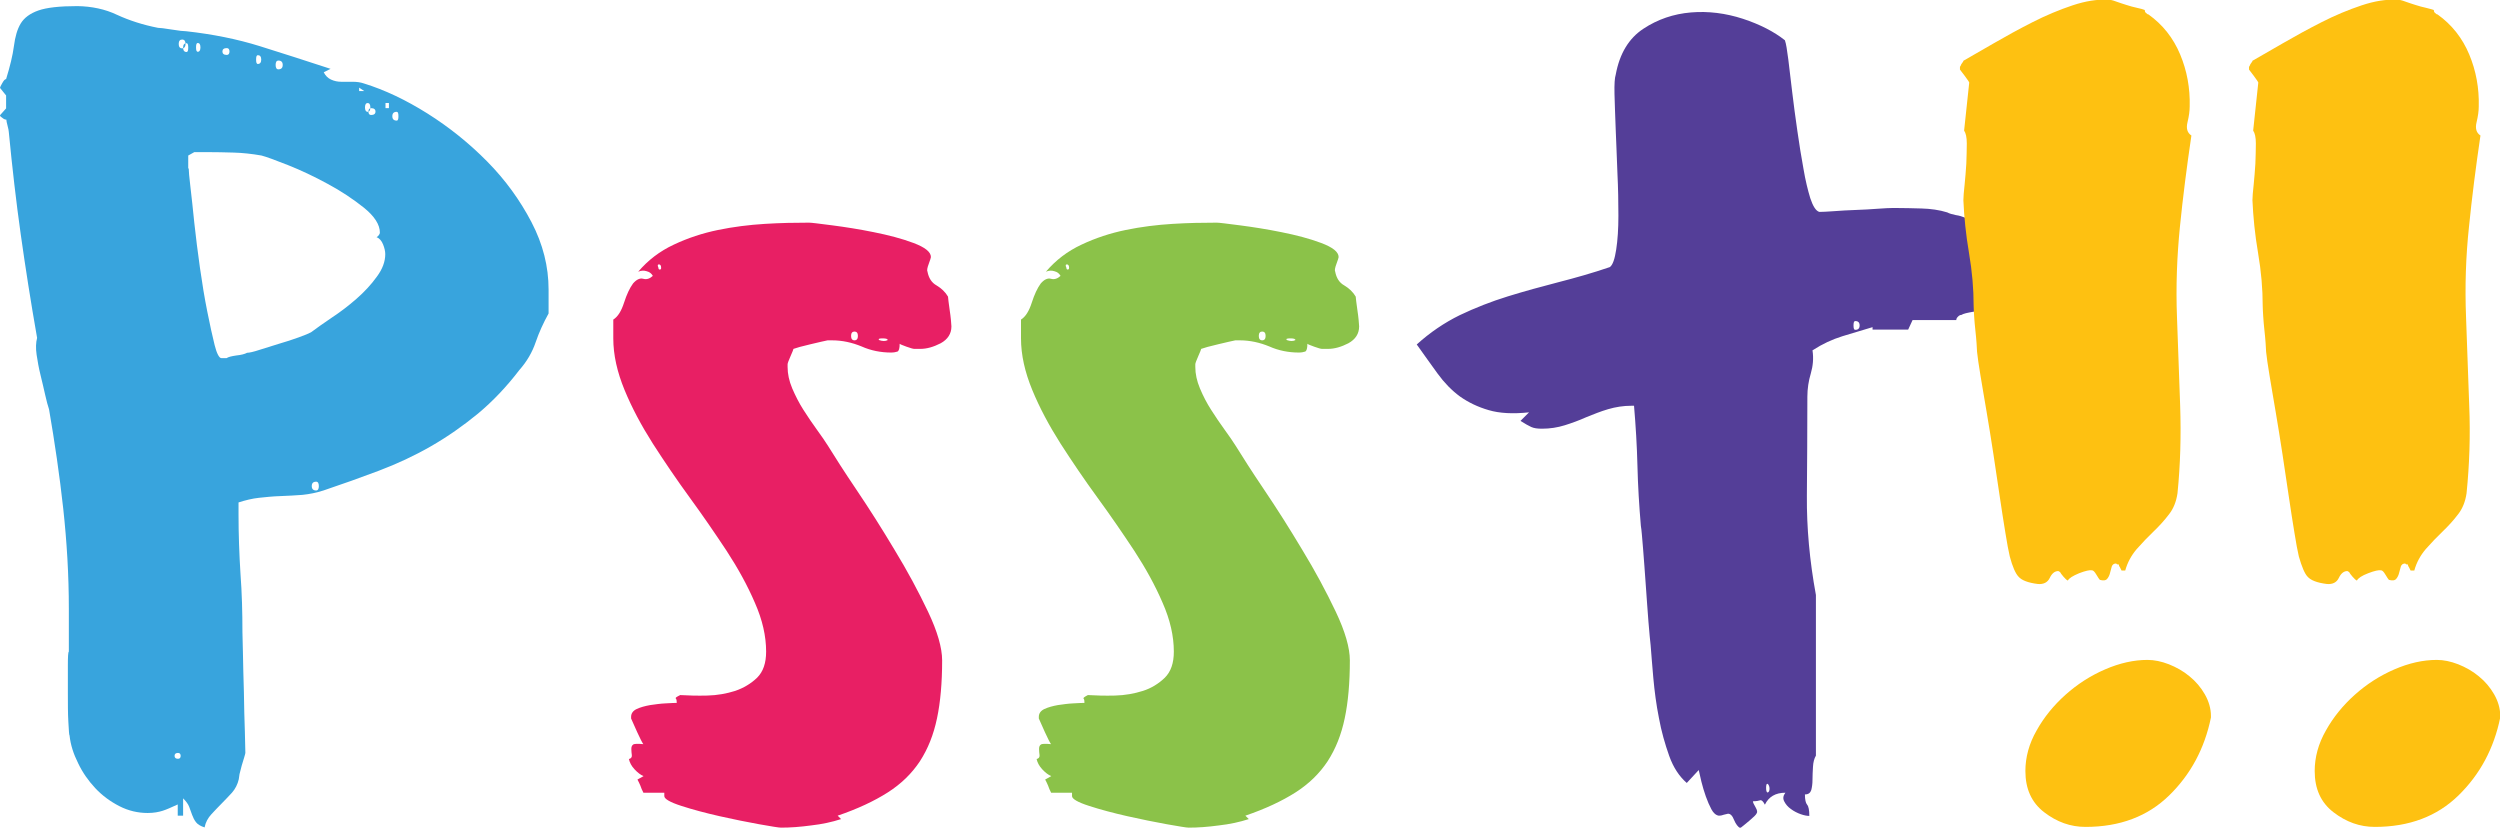 <?xml version="1.0" encoding="utf-8"?>
<!-- Generator: Adobe Illustrator 19.0.0, SVG Export Plug-In . SVG Version: 6.00 Build 0)  -->
<svg version="1.1" id="Layer_1" xmlns="http://www.w3.org/2000/svg" xmlns:xlink="http://www.w3.org/1999/xlink" x="0px" y="0px"
	 viewBox="0 0 1024 339" style="enable-background:new 0 0 1024 339;" xml:space="preserve">
<style type="text/css">
	.st0{fill:#38A4DD;}
	.st1{fill:#E81F64;}
	.st2{fill:#8BC249;}
	.st3{fill:#543E98;}
	.st4{fill:#FEC111;}
</style>
<path id="XMLID_56_" class="st0" d="M74.9,334.1h-2.1v-4.6c-2.6,1.2-4.6,2.1-6.2,2.6S63,333,60.5,333c-4,0-7.9-0.9-11.6-2.8
	s-7-4.3-9.9-7.4c-2.8-3-5.2-6.4-7-10.2c-1.9-3.8-3.1-7.5-3.5-11.3c-0.2-0.2-0.3-2.1-0.5-5.6s-0.2-7.4-0.2-11.6c0-4.2,0-8.1,0-11.6
	s0.1-5.4,0.4-5.6v-17.6c0-13.6-0.8-27.2-2.3-41c-1.5-13.7-3.5-27.2-5.8-40.6c-0.5-1.4-1-3.4-1.6-6c-0.6-2.6-1.2-5.3-1.9-8.1
	s-1.2-5.6-1.6-8.3s-0.3-5,0.2-6.9c-2.6-14.8-4.8-28.9-6.7-42.4s-3.5-27.5-4.9-42c0-0.5-0.2-1.3-0.5-2.5s-0.5-2-0.5-2.5
	c-0.5,0-1-0.2-1.6-0.7S0,47.7,0,47.2l2.5-2.8v-2.5v-2.8L0,36c0-0.2,0.3-0.9,0.9-1.9C1.5,33,2,32.4,2.5,32.4
	c1.6-5.2,2.7-9.7,3.2-13.5c0.5-3.9,1.4-7,2.8-9.3s3.8-4.1,7.2-5.3s8.7-1.8,16-1.8C37.5,2.6,43,3.7,48,6.1c5,2.3,10.6,4.1,16.7,5.3
	c0.7,0,2.6,0.2,5.6,0.7c3,0.5,5,0.7,6,0.7c10.8,1.2,20.8,3.2,30.1,6.1s18.9,6,29,9.3l-2.8,1.4c0.7,1.4,1.7,2.4,3,3
	c1.3,0.6,2.7,0.9,4.2,0.9c1.5,0,3.1,0,4.7,0c1.6,0,3.2,0.2,4.6,0.7c8.4,2.6,17.1,6.7,26,12.3s17.1,12.2,24.5,19.7
	s13.4,15.8,18.1,24.8c4.7,9,7,18.2,7,27.6v9.8c-2.1,3.8-3.9,7.7-5.3,11.8c-1.4,4.1-3.6,7.9-6.7,11.4c-5.2,6.8-10.8,12.7-16.9,17.8
	c-6.1,5-12.5,9.5-19.3,13.4c-6.8,3.9-13.9,7.2-21.3,10c-7.4,2.8-15,5.5-22.7,8.1c-2.8,0.9-5.7,1.5-8.6,1.8c-2.9,0.2-5.9,0.4-9,0.5
	s-6,0.4-8.8,0.7s-5.6,1-8.4,1.9v4.9c0,8.2,0.3,16.3,0.8,24.3c0.6,8,0.8,15.9,0.8,23.9c0,0.7,0.1,3.5,0.2,8.4s0.2,10.3,0.4,16.2
	c0.1,5.9,0.2,11.3,0.4,16.3c0.1,5,0.2,7.9,0.2,8.6c0,0.2-0.2,0.9-0.5,1.9c-0.3,1.1-0.7,2.2-1,3.3s-0.6,2.3-0.9,3.5
	c-0.2,1.2-0.3,1.9-0.3,2.1c-0.5,2.1-1.4,3.9-2.8,5.5c-1.4,1.5-2.8,3-4.2,4.4c-1.4,1.4-2.8,2.9-4.2,4.4c-1.4,1.5-2.4,3.3-2.8,5.4
	c-1.6-0.5-2.8-1.2-3.5-2.1c-0.7-0.9-1.2-1.9-1.6-3c-0.4-1.1-0.8-2.2-1.2-3.3s-1.3-2.3-2.5-3.5V334.1z M72.9,308.4
	c-0.9,0-1.4,0.4-1.4,1.2s0.5,1.2,1.4,1.2c0.7,0,1.1-0.4,1.1-1.2S73.6,308.4,72.9,308.4z M74.6,16.2c-0.9,0-1.4,0.6-1.4,1.8
	s0.5,1.8,1.4,1.8S76,19.1,76,18S75.6,16.2,74.6,16.2z M76.4,17.7c-0.9,0-1.4,0.6-1.4,1.8s0.5,1.8,1.4,1.8c0.5,0,0.7-0.6,0.7-1.8
	S76.9,17.7,76.4,17.7z M77.3,69c0,0.9,0.2,3.5,0.7,7.6s1,9,1.6,14.8c0.6,5.7,1.4,11.8,2.3,18.3c0.9,6.4,1.9,12.4,3,17.9
	s2.1,10.1,3,13.7s1.9,5.4,2.8,5.4h2.1c0.7-0.5,2-0.8,4-1.1c2-0.2,3.5-0.6,4.4-1.1c0.9,0,2.7-0.4,5.1-1.2c2.5-0.8,5.1-1.6,8-2.5
	c2.8-0.8,5.5-1.7,8-2.6c2.5-0.9,4.2-1.6,5.1-2.1c2.1-1.6,5-3.6,8.5-6c3.5-2.3,6.9-4.9,10.1-7.7s6-5.8,8.3-9c2.4-3.2,3.5-6.3,3.5-9.3
	c0-1.2-0.3-2.5-0.9-4c-0.6-1.5-1.5-2.5-2.7-3c0.2,0,0.5-0.2,0.9-0.7s0.5-0.8,0.5-1.1c0-3.3-2.2-6.7-6.5-10.2
	c-4.4-3.5-9.3-6.8-14.9-9.8c-5.5-3-11-5.6-16.3-7.7c-5.3-2.1-8.9-3.4-10.8-3.9c-4-0.7-7.8-1.1-11.3-1.2c-3.5-0.1-7.4-0.2-11.6-0.2
	h-4.6l-2.5,1.4V69z M81,17.6c-0.5,0-0.7,0.6-0.7,1.8s0.2,1.8,0.7,1.8c0.7,0,1.1-0.6,1.1-1.8S81.7,17.6,81,17.6z M92.9,19.7
	c-1.2,0-1.8,0.5-1.8,1.4s0.6,1.4,1.8,1.4c0.7,0,1.1-0.5,1.1-1.4S93.6,19.7,92.9,19.7z M105.6,22.6c-0.5,0-0.7,0.6-0.7,1.8
	s0.2,1.8,0.7,1.8c0.9,0,1.4-0.6,1.4-1.8S106.5,22.6,105.6,22.6z M114,24.8c-0.7,0-1.1,0.6-1.1,1.8s0.4,1.8,1.1,1.8
	c1.2,0,1.8-0.6,1.8-1.8S115.2,24.8,114,24.8z M129.5,197.3c-1.2,0-1.8,0.6-1.8,1.8s0.6,1.8,1.8,1.8c0.7,0,1.1-0.6,1.1-1.8
	S130.2,197.3,129.5,197.3z M147.1,37.3h2.1l-2.1-1.4V37.3z M150.6,42.2c-0.7,0-1.1,0.6-1.1,1.8s0.4,1.8,1.1,1.8s1.1-0.6,1.1-1.8
	S151.3,42.2,150.6,42.2z M152,44.3c-0.7,0-1.1,0.5-1.1,1.4s0.4,1.4,1.1,1.4c1.2,0,1.8-0.5,1.8-1.4S153.2,44.3,152,44.3z M157.9,44.3
	h1.4v-2.1h-1.4V44.3z M162.5,45.8c-1.2,0-1.8,0.6-1.8,1.8s0.6,1.8,1.8,1.8c0.5,0,0.7-0.6,0.7-1.8S163,45.8,162.5,45.8z"/>
<path id="XMLID_51_" class="st1" d="M263.5,324.6c-0.5-0.9-0.9-1.9-1.2-2.8c-0.4-0.9-0.8-1.8-1.2-2.5l2.5-1.4
	c-1.2-0.5-2.4-1.4-3.7-2.8s-2-2.8-2.3-4.2c0.9-0.2,1.3-0.8,1.2-1.6c-0.1-0.8-0.2-1.6-0.2-2.5s0.2-1.4,0.7-1.8
	c0.5-0.4,1.9-0.4,4.2-0.2c-0.5-0.7-1.3-2.3-2.5-4.9c-1.2-2.6-2-4.5-2.5-5.6v-0.7c0-1.4,0.8-2.5,2.3-3.2s3.3-1.2,5.5-1.6
	c2.1-0.3,4.2-0.6,6.3-0.7c2.1-0.1,3.6-0.2,4.6-0.2c0-0.9-0.1-1.5-0.4-1.8s0.4-0.7,1.8-1.4c3.3,0.2,7,0.3,11.1,0.2
	c4.1-0.1,7.9-0.8,11.4-1.9c3.5-1.2,6.5-3,9-5.4c2.5-2.5,3.7-6,3.7-10.7c0-6.3-1.5-13-4.6-20c-3-7-6.9-14.1-11.6-21.3
	c-4.7-7.1-9.7-14.4-15.1-21.8c-5.4-7.4-10.4-14.8-15.1-22.1c-4.7-7.4-8.6-14.7-11.6-22s-4.6-14.3-4.6-21.1v-7.7
	c1.9-1.2,3.3-3.5,4.4-6.9c1.1-3.4,2.3-6,3.7-7.9c1.4-1.6,2.8-2.3,4.2-1.9s2.7-0.1,3.9-1.2c-0.5-0.9-1.3-1.6-2.5-1.9
	c-1.2-0.4-2.3-0.3-3.5,0.2c4-4.7,8.8-8.4,14.6-11.1c5.7-2.7,11.8-4.7,18.1-6c6.3-1.3,12.7-2.1,19.2-2.5c6.4-0.4,12.5-0.5,18.1-0.5
	c0.9,0,4.1,0.4,9.5,1.1c5.4,0.7,11.1,1.6,17,2.8c6,1.2,11.4,2.6,16.2,4.4c4.8,1.8,7.2,3.7,7.2,5.8c0,0.2-0.3,1.2-0.9,2.8
	c-0.6,1.6-0.8,2.7-0.5,3.2c0.5,2.6,1.7,4.5,3.7,5.6c2,1.2,3.6,2.7,4.7,4.6c0,0.2,0.1,0.9,0.2,1.9s0.3,2.3,0.5,3.7s0.4,2.8,0.5,4
	c0.1,1.3,0.2,2.2,0.2,2.6c0,3-1.5,5.3-4.4,6.9c-2.9,1.5-5.7,2.3-8.3,2.3h-2.5c-0.5,0-1.5-0.3-3.2-0.9s-2.6-1-2.8-1.2
	c0,1.9-0.3,2.9-0.9,3.2c-0.6,0.2-1.5,0.4-2.6,0.4c-4.2,0-8.3-0.8-12.1-2.5c-3.9-1.6-7.9-2.5-12.1-2.5H339c-1.2,0.2-3.5,0.8-7,1.6
	s-5.9,1.5-7,1.9c0,0.2-0.4,1.2-1.2,3c-0.8,1.8-1.2,2.9-1.2,3.3v1.1c0,2.8,0.6,5.7,1.9,8.8c1.3,3,2.8,6,4.6,8.8
	c1.8,2.8,3.6,5.5,5.5,8.1s3.4,4.8,4.6,6.7c2.6,4.2,6.4,10.2,11.6,17.9c5.2,7.7,10.4,15.9,15.6,24.6c5.3,8.7,9.8,17.1,13.7,25.3
	c3.9,8.2,5.8,14.9,5.8,20c0,9.1-0.7,17.1-2.1,23.7c-1.4,6.7-3.7,12.5-7,17.6c-3.3,5-7.7,9.3-13.2,12.8c-5.5,3.5-12.3,6.7-20.5,9.5
	l1.4,1.4c-3.7,1.2-7.8,2.1-12.3,2.6c-4.4,0.6-8.5,0.9-12.3,0.9c-0.9,0-3.9-0.5-9-1.4c-5-0.9-10.4-2-16.2-3.3
	c-5.7-1.3-11-2.7-15.6-4.2c-4.7-1.5-7-2.9-7-4v-1.4H263.5z M270.8,109.7c0-0.9-0.3-1.4-0.9-1.4s-0.6,0.5-0.2,1.4
	c0,0.5,0.2,0.7,0.5,0.7C270.7,110.4,270.8,110.2,270.8,109.7z M350,135.8c-0.9,0-1.4,0.6-1.4,1.8c0,1.2,0.5,1.8,1.4,1.8
	c0.9,0,1.4-0.6,1.4-1.8C351.4,136.4,350.9,135.8,350,135.8z M363.6,139.3c0-0.5-0.7-0.7-2.1-0.7c-1.4,0-1.9,0.2-1.4,0.7
	C361.5,139.8,362.7,139.8,363.6,139.3z"/>
<path id="XMLID_46_" class="st2" d="M430.5,324.6c-0.5-0.9-0.9-1.9-1.2-2.8c-0.4-0.9-0.8-1.8-1.2-2.5l2.5-1.4
	c-1.2-0.5-2.4-1.4-3.7-2.8c-1.3-1.4-2-2.8-2.3-4.2c0.9-0.2,1.3-0.8,1.2-1.6c-0.1-0.8-0.2-1.6-0.2-2.5s0.2-1.4,0.7-1.8
	s1.9-0.4,4.2-0.2c-0.5-0.7-1.3-2.3-2.5-4.9c-1.2-2.6-2-4.5-2.5-5.6v-0.7c0-1.4,0.8-2.5,2.3-3.2c1.5-0.7,3.3-1.2,5.5-1.6
	c2.1-0.3,4.2-0.6,6.3-0.7c2.1-0.1,3.6-0.2,4.6-0.2c0-0.9-0.1-1.5-0.4-1.8c-0.2-0.2,0.4-0.7,1.8-1.4c3.3,0.2,7,0.3,11.1,0.2
	c4.1-0.1,7.9-0.8,11.4-1.9s6.5-3,9-5.4c2.5-2.5,3.7-6,3.7-10.7c0-6.3-1.5-13-4.6-20c-3-7-6.9-14.1-11.6-21.3
	c-4.7-7.1-9.7-14.4-15.1-21.8c-5.4-7.4-10.4-14.8-15.1-22.1c-4.7-7.4-8.6-14.7-11.6-22c-3-7.3-4.6-14.3-4.6-21.1v-7.7
	c1.9-1.2,3.3-3.5,4.4-6.9c1.1-3.4,2.3-6,3.7-7.9c1.4-1.6,2.8-2.3,4.2-1.9c1.4,0.4,2.7-0.1,3.9-1.2c-0.5-0.9-1.3-1.6-2.5-1.9
	c-1.2-0.4-2.3-0.3-3.5,0.2c4-4.7,8.8-8.4,14.6-11.1c5.7-2.7,11.8-4.7,18.1-6c6.3-1.3,12.7-2.1,19.2-2.5c6.4-0.4,12.5-0.5,18.1-0.5
	c0.9,0,4.1,0.4,9.5,1.1c5.4,0.7,11.1,1.6,17,2.8c6,1.2,11.4,2.6,16.2,4.4c4.8,1.8,7.2,3.7,7.2,5.8c0,0.2-0.3,1.2-0.9,2.8
	c-0.6,1.6-0.8,2.7-0.5,3.2c0.5,2.6,1.7,4.5,3.7,5.6c2,1.2,3.6,2.7,4.7,4.6c0,0.2,0.1,0.9,0.2,1.9s0.3,2.3,0.5,3.7
	c0.2,1.4,0.4,2.8,0.5,4c0.1,1.3,0.2,2.2,0.2,2.6c0,3-1.5,5.3-4.4,6.9c-2.9,1.5-5.7,2.3-8.3,2.3h-2.5c-0.5,0-1.5-0.3-3.2-0.9
	s-2.6-1-2.8-1.2c0,1.9-0.3,2.9-0.9,3.2c-0.6,0.2-1.5,0.4-2.6,0.4c-4.2,0-8.3-0.8-12.1-2.5c-3.9-1.6-7.9-2.5-12.1-2.5H506
	c-1.2,0.2-3.5,0.8-7,1.6c-3.5,0.8-5.9,1.5-7,1.9c0,0.2-0.4,1.2-1.2,3c-0.8,1.8-1.2,2.9-1.2,3.3v1.1c0,2.8,0.6,5.7,1.9,8.8
	s2.8,6,4.6,8.8s3.6,5.5,5.5,8.1s3.4,4.8,4.6,6.7c2.6,4.2,6.4,10.2,11.6,17.9c5.2,7.7,10.4,15.9,15.6,24.6
	c5.3,8.7,9.8,17.1,13.7,25.3c3.9,8.2,5.8,14.9,5.8,20c0,9.1-0.7,17.1-2.1,23.7c-1.4,6.7-3.7,12.5-7,17.6c-3.3,5-7.7,9.3-13.2,12.8
	c-5.5,3.5-12.3,6.7-20.5,9.5l1.4,1.4c-3.7,1.2-7.8,2.1-12.3,2.6c-4.4,0.6-8.5,0.9-12.3,0.9c-0.9,0-3.9-0.5-9-1.4
	c-5-0.9-10.4-2-16.2-3.3c-5.7-1.3-11-2.7-15.6-4.2c-4.7-1.5-7-2.9-7-4v-1.4H430.5z M437.9,109.7c0-0.9-0.3-1.4-0.9-1.4
	c-0.6,0-0.6,0.5-0.2,1.4c0,0.5,0.2,0.7,0.5,0.7C437.7,110.4,437.9,110.2,437.9,109.7z M517,135.8c-0.9,0-1.4,0.6-1.4,1.8
	c0,1.2,0.5,1.8,1.4,1.8c0.9,0,1.4-0.6,1.4-1.8C518.4,136.4,517.9,135.8,517,135.8z M530.6,139.3c0-0.5-0.7-0.7-2.1-0.7
	s-1.9,0.2-1.4,0.7C528.5,139.8,529.7,139.8,530.6,139.3z"/>
<path id="XMLID_40_" class="st3" d="M706.1,333.7c-0.5,0.2-1.2,0.4-2.1,0.4c-1.2-0.2-2.2-1.1-3-2.6c-0.8-1.5-1.6-3.3-2.3-5.3
	c-0.7-2-1.3-4-1.8-6s-0.8-3.6-1.1-4.8l-4.9,5.3c-3-2.6-5.5-6.3-7.2-11.1s-3.2-10-4.2-15.5c-1.1-5.5-1.8-11-2.3-16.4
	c-0.5-5.4-0.8-9.9-1.1-13.4c-0.2-1.6-0.5-4.9-0.9-9.7c-0.4-4.8-0.7-9.9-1.1-15.1c-0.4-5.3-0.7-10.2-1.1-14.8
	c-0.4-4.6-0.6-7.7-0.9-9.3c-0.7-8.2-1.2-16.4-1.4-24.6c-0.2-8.2-0.7-16.4-1.4-24.6h-1.1c-3.3,0-6.4,0.5-9.5,1.4s-6,2.1-9,3.3
	c-2.9,1.3-5.9,2.4-8.8,3.3s-6,1.4-9.3,1.4c-1.9,0-3.3-0.2-4.4-0.7c-1.1-0.5-2.5-1.3-4.4-2.5l3.5-3.5c-6.6,0.7-12.1,0.4-16.5-0.9
	c-4.5-1.3-8.4-3.2-11.8-5.6c-3.4-2.5-6.4-5.6-9.1-9.3c-2.7-3.8-5.6-7.7-8.6-12c5.4-4.9,11.3-8.9,17.6-12c6.3-3,12.9-5.6,19.7-7.7
	c6.8-2.1,13.7-4,20.7-5.8c7-1.8,14.1-3.8,21.1-6.2c1.2-0.9,2-3.3,2.6-7.2c0.6-3.9,0.9-8.5,0.9-13.9c0-5.4-0.1-11.2-0.4-17.4
	c-0.2-6.2-0.5-12.1-0.7-17.8c-0.2-5.6-0.4-10.5-0.5-14.6c-0.1-4.1,0.1-6.7,0.5-7.9c1.6-8.7,5.4-14.9,11.3-18.8
	c5.9-3.9,12.4-6.1,19.5-6.7s14.2,0.3,21.3,2.6c7,2.3,12.8,5.3,17.2,8.8c0.5,1.4,0.9,4,1.4,7.9s1,8.3,1.6,13.4
	c0.6,5,1.3,10.3,2.1,15.8s1.6,10.7,2.5,15.5c0.8,4.8,1.8,8.8,2.8,12.1c1.1,3.3,2.3,5.2,3.7,5.6c1.2,0,3.2-0.1,6-0.3
	c2.8-0.2,5.8-0.4,9-0.5c3.2-0.1,6.2-0.3,9-0.5c2.8-0.2,4.8-0.3,6-0.3h1.4c3.3,0,6.8,0.1,10.5,0.2s7.3,0.6,10.5,1.6
	c0.9,0.5,2.1,0.8,3.5,1.1c1.4,0.2,2.7,0.6,3.9,1.1c1.4,0.5,2.9,0.8,4.6,1.1v2.1h2.8l16.9,8.5v1.4h-3.9c0,1.9,0.6,2.9,1.8,3.2
	c1.2,0.2,2.7,0.4,4.6,0.4c0,1.2,0.5,2.2,1.6,3.2c1.1,0.9,2.3,1.9,3.7,2.8c1.4,0.9,2.8,1.8,4,2.6c1.3,0.8,2.3,1.7,3,2.6h-2.5
	c-1.9,0-3.7-0.1-5.5-0.4c-1.8-0.2-3.3-0.7-4.7-1.4c-0.7,0-1.4-0.6-2.1-1.8c-0.5-0.5-0.9-1.1-1.4-1.8c-0.7,0-1.9,0.5-3.7,1.4
	s-2.9,1.6-3.3,2.1l-1.4-1.8l-9.8,1.8l14.8,5.3c-0.5,0.9-1.2,1.5-2.3,1.8c-1.1,0.2-2,0.4-3,0.5c-0.9,0.1-1.8,0.4-2.6,0.9
	s-1.3,1.5-1.6,3.2c-1.2,0-3.2,0.2-6.2,0.7s-4.7,0.9-5.4,1.4c-0.5,0-0.9,0.2-1.4,0.7c-0.5,0.5-0.7,0.9-0.7,1.4h-17.9l-1.8,3.9H767
	V134c-4,1.2-8.1,2.4-12.3,3.7c-4.2,1.3-8.3,3.2-12.3,5.8c0.5,3.3,0.2,6.4-0.7,9.5c-0.9,3-1.4,6.2-1.4,9.5c0,14.1-0.1,27.6-0.2,40.6
	s1.1,26.5,3.7,40.6v65.8c-0.7,1.2-1.1,2.7-1.2,4.6s-0.2,3.6-0.2,5.3s-0.2,3-0.5,4.2c-0.4,1.2-1.2,1.8-2.6,1.8c0,2.1,0.3,3.5,0.9,4.2
	s0.9,2.2,0.9,4.6c-0.9,0-2.1-0.2-3.5-0.7c-1.4-0.5-2.8-1.2-4-2.1c-1.3-0.9-2.2-2-2.8-3.2c-0.6-1.2-0.4-2.3,0.5-3.5
	c-4,0-6.8,1.6-8.4,4.9c-0.7-1.4-1.4-2-1.9-1.8c-0.6,0.2-1.6,0.4-3,0.4c0,0.5,0.4,1.3,1.1,2.5c0.7,1.2,0.8,2,0.4,2.5
	c-0.2,0.5-1.2,1.5-3,3c-1.8,1.5-3,2.5-3.7,3c-0.9-0.5-1.8-1.6-2.5-3.3c-0.7-1.8-1.5-2.6-2.5-2.6L706.1,333.7z M724.1,321.1
	c-0.5-0.2-0.7,0.3-0.7,1.6s0.2,1.9,0.7,1.9c0.5-0.2,0.7-0.8,0.7-1.6S724.5,321.5,724.1,321.1z M759.9,131.5c-0.5,0-0.7,0.6-0.7,1.8
	c0,1.2,0.2,1.8,0.7,1.8c1.2,0,1.8-0.6,1.8-1.8C761.7,132.1,761.1,131.5,759.9,131.5z M821.1,102.4c-0.7,0-1.1,0.6-1.1,1.8
	c0,1.2,0.4,1.8,1.1,1.8c1.2,0,1.8-0.6,1.8-1.8C822.9,102.9,822.3,102.4,821.1,102.4z M823.2,105.9c-1.2,0-1.8,0.6-1.8,1.8
	c0,1.2,0.6,1.8,1.8,1.8c0.7,0,1.1-0.6,1.1-1.8C824.3,106.5,823.9,105.9,823.2,105.9z"/>
<path id="XMLID_37_" class="st4" d="M823.2,227.9c-0.5-2.1-1.1-5.3-1.8-9.7c-0.7-4.3-1.5-9.3-2.3-14.8c-0.8-5.5-1.7-11.3-2.6-17.4
	c-0.9-6.1-1.9-11.9-2.8-17.4c-0.9-5.5-1.8-10.4-2.5-14.8c-0.7-4.3-1.2-7.6-1.4-9.7c0-0.7-0.1-1.9-0.2-3.5c-0.1-1.6-0.3-3.5-0.5-5.4
	c-0.2-2-0.4-3.9-0.5-5.8s-0.2-3.3-0.2-4.2c0-6.8-0.6-14-1.9-21.6c-1.3-7.6-2-14.8-2.3-21.6c0-1.4,0.2-3.5,0.5-6.3
	c0.3-2.8,0.5-5.7,0.7-8.6c0.1-2.9,0.2-5.7,0.2-8.3s-0.4-4.3-1.1-5.3l2.1-19.7c-0.2-0.5-0.9-1.4-1.9-2.8c-1.1-1.4-1.7-2.2-1.9-2.5
	v-1.1l0.4-0.7c0-0.2,0.2-0.5,0.5-0.9s0.5-0.6,0.5-0.9c3.3-1.9,7.4-4.3,12.5-7.2c5-2.9,10.3-5.8,15.8-8.6c5.5-2.8,11-5.1,16.4-6.9
	c5.4-1.8,10.1-2.5,14.1-2.3h0.7c0.7,0,1.7,0.2,3,0.7c1.3,0.5,2.7,0.9,4.2,1.4s3,0.9,4.4,1.2s2.5,0.6,3.2,0.9c0,0.5,0.1,0.8,0.4,1.1
	c0.5,0.5,0.8,0.7,1.1,0.7c5.9,4.2,10.2,9.7,13,16.4c2.8,6.7,4.1,13.8,3.9,21.3c0,1.9-0.3,4-0.9,6.5c-0.6,2.5-0.1,4.3,1.6,5.4
	c-1.9,12.9-3.5,25.4-4.7,37.4s-1.7,24.4-1.2,37.1c0.4,12,0.9,24,1.3,36.2s0.1,24.1-1.1,35.9c-0.5,3.3-1.6,6.2-3.5,8.6
	c-1.9,2.5-4,4.8-6.3,7c-2.3,2.2-4.6,4.6-6.9,7.2c-2.2,2.6-3.8,5.5-4.7,8.8h-0.4h-1.1l-0.7-1.4c-0.2-0.2-0.4-0.6-0.4-1.1h-0.4
	c-0.2,0-0.5-0.1-0.7-0.4c-0.9,0-1.5,0.4-1.8,1.2c-0.2,0.8-0.5,1.7-0.7,2.6c-0.2,0.9-0.6,1.8-1.2,2.5c-0.6,0.7-1.6,0.8-3,0.4
	c-0.2-0.2-0.7-0.9-1.4-2.1c-0.7-1.2-1.3-1.8-1.8-1.8c-0.9-0.2-2.7,0.2-5.3,1.2c-2.6,1.1-4.1,2-4.6,3c-0.5-0.2-1.1-0.8-1.8-1.6
	c-0.7-0.8-1.2-1.5-1.4-1.9l-0.7-0.4c-1.4,0-2.6,0.9-3.5,2.8s-2.6,2.7-4.9,2.5c-4-0.5-6.6-1.5-7.9-3
	C825.6,235,824.3,232.1,823.2,227.9z M829.6,315.8c0-5.6,1.5-11.2,4.6-16.6c3-5.4,7-10.3,11.8-14.6c4.8-4.3,10.2-7.8,16.2-10.4
	c6-2.6,11.8-3.9,17.4-3.9c2.8,0,5.7,0.6,8.8,1.8c3,1.2,5.9,2.8,8.4,4.9c2.6,2.1,4.7,4.6,6.3,7.4c1.6,2.8,2.5,5.8,2.5,8.8v0.7
	c-2.6,12.7-8.3,23.3-17.1,31.9c-8.8,8.6-20.2,12.9-34.3,12.9c-6.1,0-11.7-2-16.9-6C832.1,328.7,829.6,323.1,829.6,315.8z"/>
<path id="XMLID_34_" class="st4" d="M941.6,227.9c-0.5-2.1-1.1-5.3-1.8-9.7c-0.7-4.3-1.5-9.3-2.3-14.8c-0.8-5.5-1.7-11.3-2.6-17.4
	c-0.9-6.1-1.9-11.9-2.8-17.4c-0.9-5.5-1.8-10.4-2.5-14.8c-0.7-4.3-1.2-7.6-1.4-9.7c0-0.7-0.1-1.9-0.2-3.5s-0.3-3.5-0.5-5.4
	c-0.2-2-0.4-3.9-0.5-5.8c-0.1-1.9-0.2-3.3-0.2-4.2c0-6.8-0.6-14-1.9-21.6c-1.3-7.6-2-14.8-2.3-21.6c0-1.4,0.2-3.5,0.5-6.3
	c0.3-2.8,0.5-5.7,0.7-8.6c0.1-2.9,0.2-5.7,0.2-8.3s-0.4-4.3-1.1-5.3l2.1-19.7c-0.2-0.5-0.9-1.4-1.9-2.8c-1.1-1.4-1.7-2.2-1.9-2.5
	v-1.1l0.4-0.7c0-0.2,0.2-0.5,0.5-0.9s0.5-0.6,0.5-0.9c3.3-1.9,7.4-4.3,12.5-7.2c5-2.9,10.3-5.8,15.8-8.6s11-5.1,16.4-6.9
	c5.4-1.8,10.1-2.5,14.1-2.3h0.7c0.7,0,1.7,0.2,3,0.7c1.3,0.5,2.7,0.9,4.2,1.4c1.5,0.5,3,0.9,4.4,1.2c1.4,0.4,2.5,0.6,3.2,0.9
	c0,0.5,0.1,0.8,0.4,1.1c0.5,0.5,0.8,0.7,1.1,0.7c5.9,4.2,10.2,9.7,13,16.4c2.8,6.7,4.1,13.8,3.9,21.3c0,1.9-0.3,4-0.9,6.5
	c-0.6,2.5-0.1,4.3,1.6,5.4c-1.9,12.9-3.5,25.4-4.7,37.4c-1.3,12.1-1.7,24.4-1.2,37.1c0.4,12,0.9,24,1.3,36.2
	c0.5,12.2,0.1,24.1-1.1,35.9c-0.5,3.3-1.6,6.2-3.5,8.6c-1.9,2.5-4,4.8-6.3,7c-2.3,2.2-4.6,4.6-6.9,7.2c-2.2,2.6-3.8,5.5-4.7,8.8
	h-0.4h-1.1l-0.7-1.4c-0.2-0.2-0.4-0.6-0.4-1.1h-0.4c-0.2,0-0.5-0.1-0.7-0.4c-0.9,0-1.5,0.4-1.8,1.2c-0.2,0.8-0.5,1.7-0.7,2.6
	c-0.2,0.9-0.6,1.8-1.2,2.5c-0.6,0.7-1.6,0.8-3,0.4c-0.2-0.2-0.7-0.9-1.4-2.1c-0.7-1.2-1.3-1.8-1.8-1.8c-0.9-0.2-2.7,0.2-5.3,1.2
	s-4.1,2-4.6,3c-0.5-0.2-1.1-0.8-1.8-1.6s-1.2-1.5-1.4-1.9l-0.7-0.4c-1.4,0-2.6,0.9-3.5,2.8c-0.9,1.9-2.6,2.7-4.9,2.5
	c-4-0.5-6.6-1.5-7.9-3C944,235,942.8,232.1,941.6,227.9z M948.1,315.8c0-5.6,1.5-11.2,4.6-16.6c3-5.4,7-10.3,11.8-14.6
	c4.8-4.3,10.2-7.8,16.2-10.4s11.8-3.9,17.4-3.9c2.8,0,5.7,0.6,8.8,1.8c3,1.2,5.9,2.8,8.4,4.9c2.6,2.1,4.7,4.6,6.3,7.4
	c1.6,2.8,2.5,5.8,2.5,8.8v0.7c-2.6,12.7-8.3,23.3-17.1,31.9c-8.8,8.6-20.2,12.9-34.3,12.9c-6.1,0-11.7-2-16.9-6
	C950.6,328.7,948.1,323.1,948.1,315.8z"/>
</svg>
